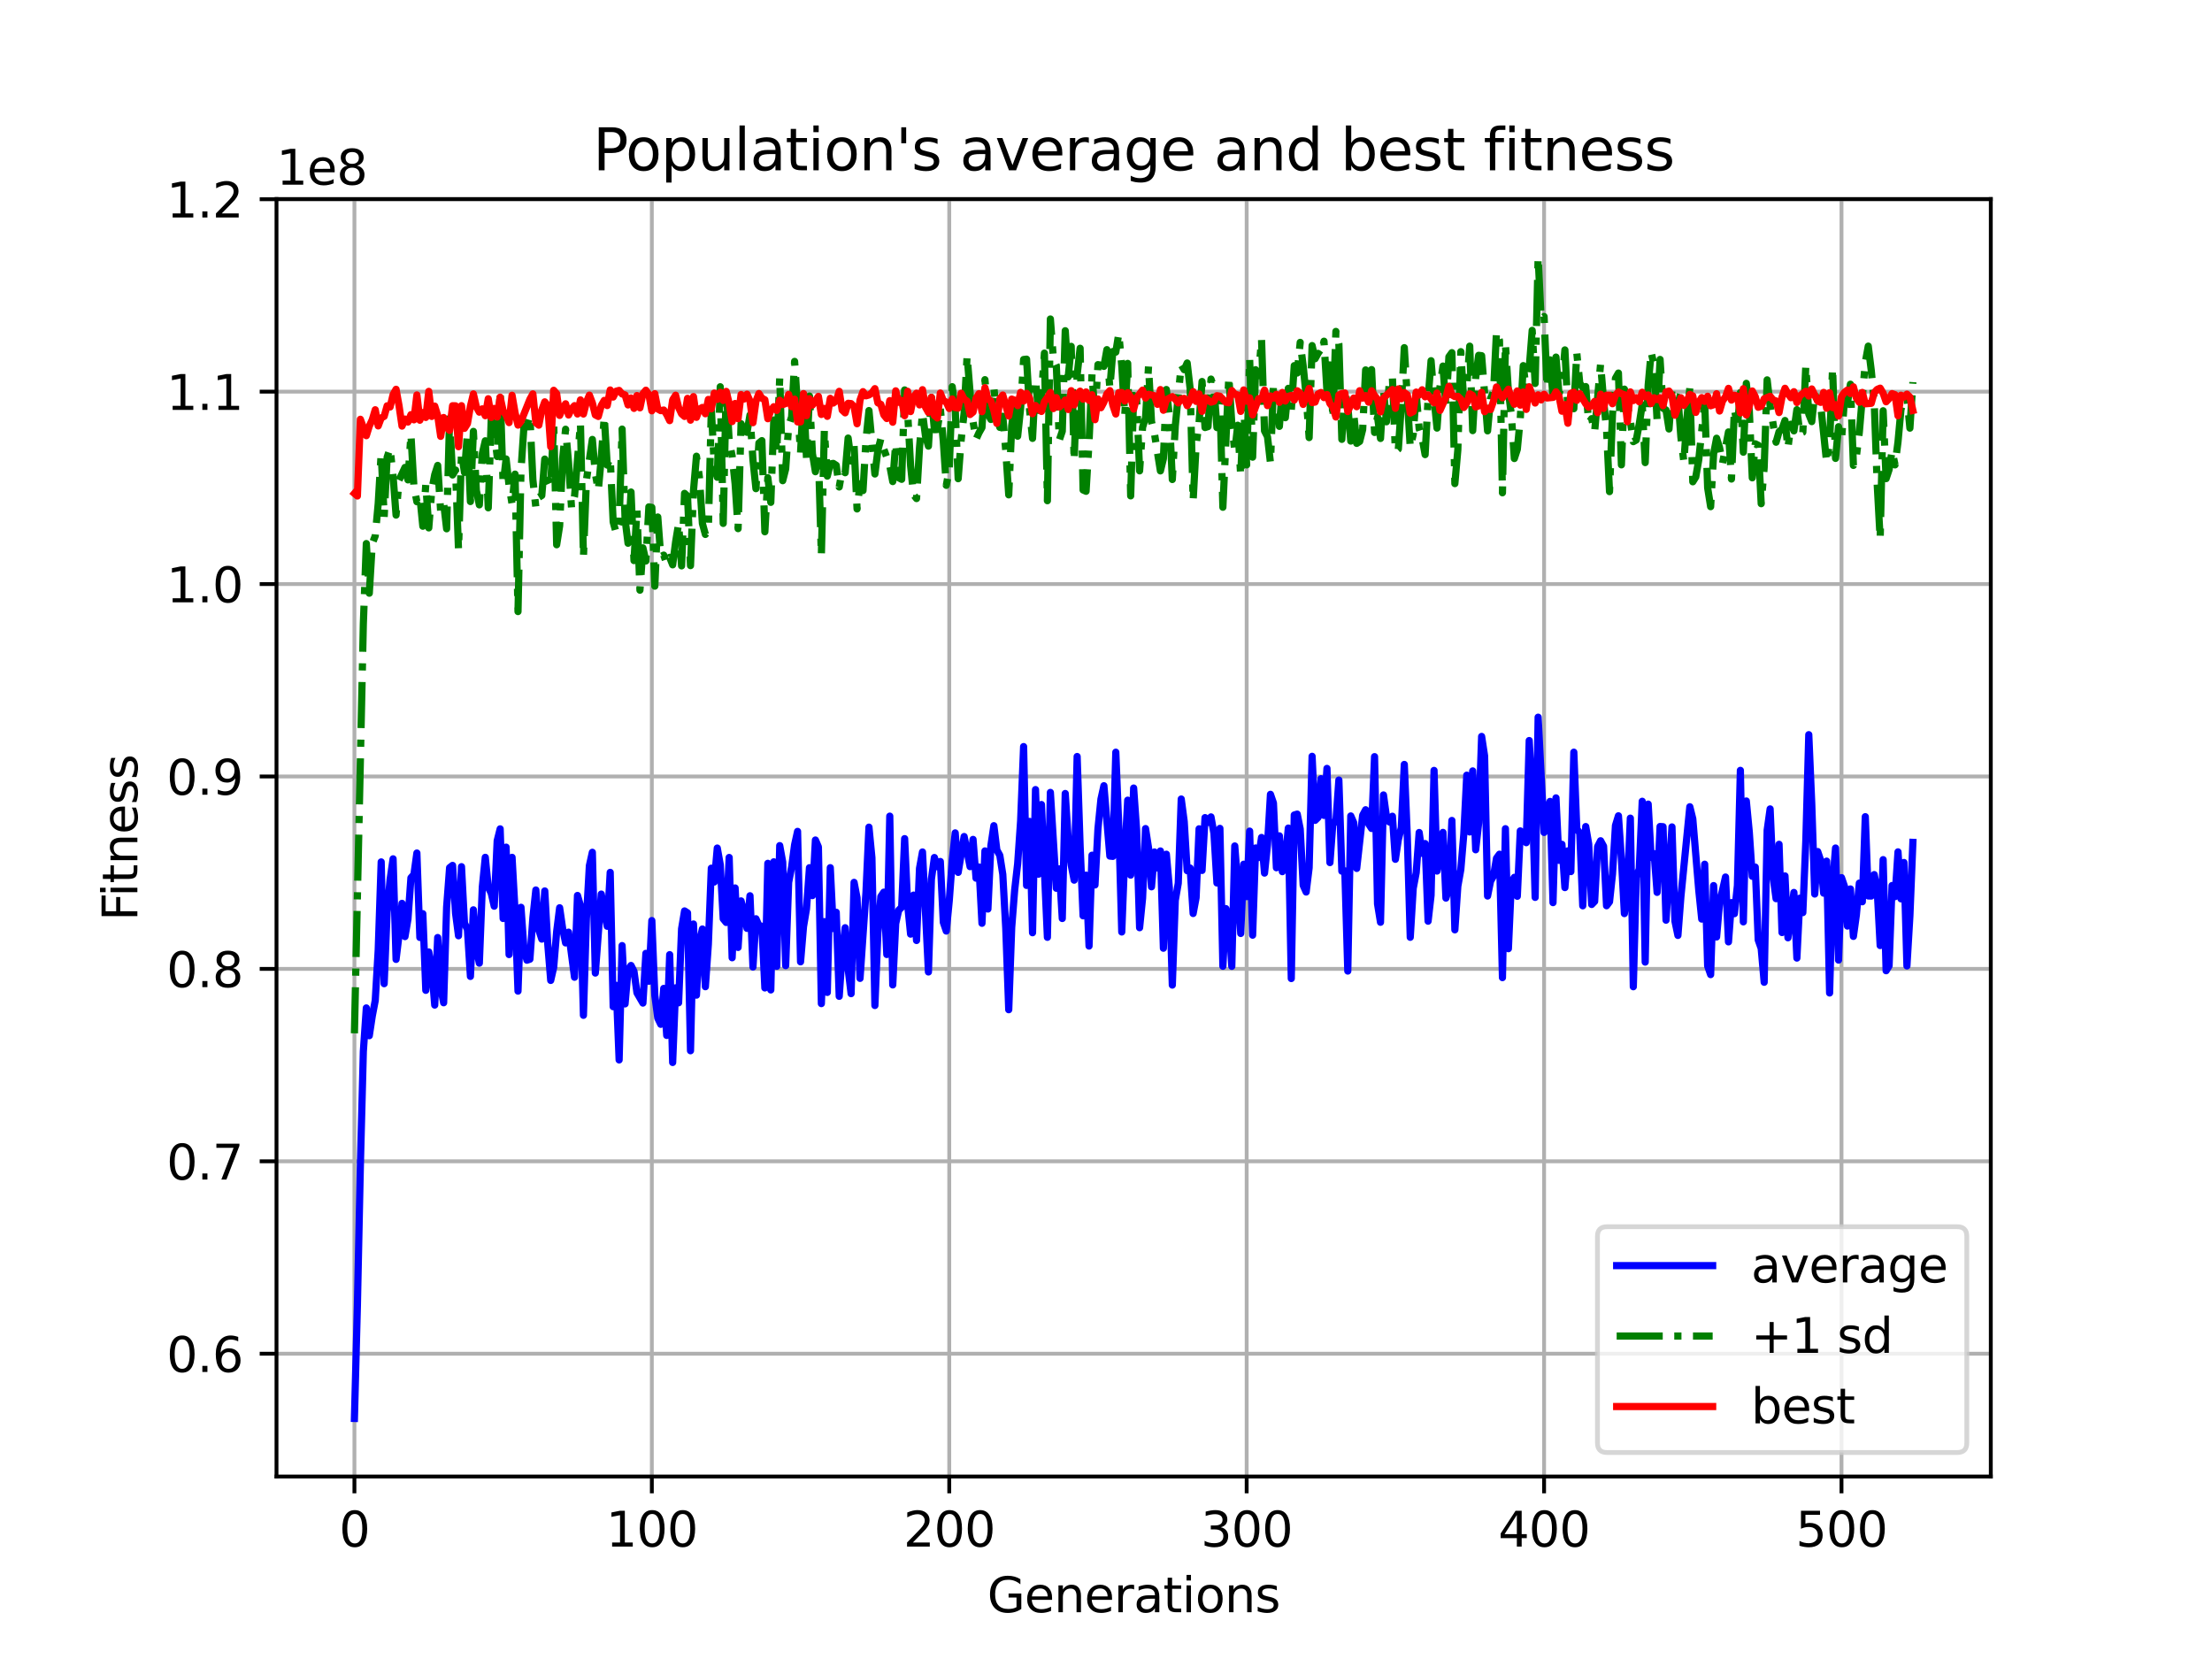 <?xml version="1.0" encoding="utf-8" standalone="no"?>
<!DOCTYPE svg PUBLIC "-//W3C//DTD SVG 1.1//EN"
  "http://www.w3.org/Graphics/SVG/1.1/DTD/svg11.dtd">
<svg xmlns:xlink="http://www.w3.org/1999/xlink" width="460.8pt" height="345.6pt" viewBox="0 0 460.8 345.6" xmlns="http://www.w3.org/2000/svg" version="1.1">
 <defs>
  <style type="text/css">*{stroke-linejoin: round; stroke-linecap: butt}</style>
 </defs>
 <g id="figure_1">
  <g id="patch_1">
   <path d="M 0 345.6 
L 460.8 345.6 
L 460.8 0 
L 0 0 
z
" style="fill: #ffffff"/>
  </g>
  <g id="axes_1">
   <g id="patch_2">
    <path d="M 57.6 307.584 
L 414.72 307.584 
L 414.72 41.472 
L 57.6 41.472 
z
" style="fill: #ffffff"/>
   </g>
   <g id="matplotlib.axis_1">
    <g id="xtick_1">
     <g id="line2d_1">
      <path d="M 73.833 307.584 
L 73.833 41.472 
" clip-path="url(#pa5efcaac4b)" style="fill: none; stroke: #b0b0b0; stroke-width: 0.8; stroke-linecap: square"/>
     </g>
     <g id="line2d_2">
      <defs>
       <path id="m9a4a47742f" d="M 0 0 
L 0 3.5 
" style="stroke: #000000; stroke-width: 0.8"/>
      </defs>
      <g>
       <use xlink:href="#m9a4a47742f" x="73.833" y="307.584" style="stroke: #000000; stroke-width: 0.8"/>
      </g>
     </g>
     <g id="text_1">
      <!-- 0 -->
      <g transform="translate(70.651 322.182)scale(0.1 -0.1)">
       <defs>
        <path id="DejaVuSans-30" d="M 2034 4250 
Q 1547 4250 1301 3770 
Q 1056 3291 1056 2328 
Q 1056 1369 1301 889 
Q 1547 409 2034 409 
Q 2525 409 2770 889 
Q 3016 1369 3016 2328 
Q 3016 3291 2770 3770 
Q 2525 4250 2034 4250 
z
M 2034 4750 
Q 2819 4750 3233 4129 
Q 3647 3509 3647 2328 
Q 3647 1150 3233 529 
Q 2819 -91 2034 -91 
Q 1250 -91 836 529 
Q 422 1150 422 2328 
Q 422 3509 836 4129 
Q 1250 4750 2034 4750 
z
" transform="scale(0.016)"/>
       </defs>
       <use xlink:href="#DejaVuSans-30"/>
      </g>
     </g>
    </g>
    <g id="xtick_2">
     <g id="line2d_3">
      <path d="M 135.79 307.584 
L 135.79 41.472 
" clip-path="url(#pa5efcaac4b)" style="fill: none; stroke: #b0b0b0; stroke-width: 0.8; stroke-linecap: square"/>
     </g>
     <g id="line2d_4">
      <g>
       <use xlink:href="#m9a4a47742f" x="135.79" y="307.584" style="stroke: #000000; stroke-width: 0.8"/>
      </g>
     </g>
     <g id="text_2">
      <!-- 100 -->
      <g transform="translate(126.246 322.182)scale(0.1 -0.1)">
       <defs>
        <path id="DejaVuSans-31" d="M 794 531 
L 1825 531 
L 1825 4091 
L 703 3866 
L 703 4441 
L 1819 4666 
L 2450 4666 
L 2450 531 
L 3481 531 
L 3481 0 
L 794 0 
L 794 531 
z
" transform="scale(0.016)"/>
       </defs>
       <use xlink:href="#DejaVuSans-31"/>
       <use xlink:href="#DejaVuSans-30" x="63.623"/>
       <use xlink:href="#DejaVuSans-30" x="127.246"/>
      </g>
     </g>
    </g>
    <g id="xtick_3">
     <g id="line2d_5">
      <path d="M 197.747 307.584 
L 197.747 41.472 
" clip-path="url(#pa5efcaac4b)" style="fill: none; stroke: #b0b0b0; stroke-width: 0.8; stroke-linecap: square"/>
     </g>
     <g id="line2d_6">
      <g>
       <use xlink:href="#m9a4a47742f" x="197.747" y="307.584" style="stroke: #000000; stroke-width: 0.8"/>
      </g>
     </g>
     <g id="text_3">
      <!-- 200 -->
      <g transform="translate(188.203 322.182)scale(0.1 -0.1)">
       <defs>
        <path id="DejaVuSans-32" d="M 1228 531 
L 3431 531 
L 3431 0 
L 469 0 
L 469 531 
Q 828 903 1448 1529 
Q 2069 2156 2228 2338 
Q 2531 2678 2651 2914 
Q 2772 3150 2772 3378 
Q 2772 3750 2511 3984 
Q 2250 4219 1831 4219 
Q 1534 4219 1204 4116 
Q 875 4013 500 3803 
L 500 4441 
Q 881 4594 1212 4672 
Q 1544 4750 1819 4750 
Q 2544 4750 2975 4387 
Q 3406 4025 3406 3419 
Q 3406 3131 3298 2873 
Q 3191 2616 2906 2266 
Q 2828 2175 2409 1742 
Q 1991 1309 1228 531 
z
" transform="scale(0.016)"/>
       </defs>
       <use xlink:href="#DejaVuSans-32"/>
       <use xlink:href="#DejaVuSans-30" x="63.623"/>
       <use xlink:href="#DejaVuSans-30" x="127.246"/>
      </g>
     </g>
    </g>
    <g id="xtick_4">
     <g id="line2d_7">
      <path d="M 259.704 307.584 
L 259.704 41.472 
" clip-path="url(#pa5efcaac4b)" style="fill: none; stroke: #b0b0b0; stroke-width: 0.8; stroke-linecap: square"/>
     </g>
     <g id="line2d_8">
      <g>
       <use xlink:href="#m9a4a47742f" x="259.704" y="307.584" style="stroke: #000000; stroke-width: 0.8"/>
      </g>
     </g>
     <g id="text_4">
      <!-- 300 -->
      <g transform="translate(250.16 322.182)scale(0.1 -0.1)">
       <defs>
        <path id="DejaVuSans-33" d="M 2597 2516 
Q 3050 2419 3304 2112 
Q 3559 1806 3559 1356 
Q 3559 666 3084 287 
Q 2609 -91 1734 -91 
Q 1441 -91 1130 -33 
Q 819 25 488 141 
L 488 750 
Q 750 597 1062 519 
Q 1375 441 1716 441 
Q 2309 441 2620 675 
Q 2931 909 2931 1356 
Q 2931 1769 2642 2001 
Q 2353 2234 1838 2234 
L 1294 2234 
L 1294 2753 
L 1863 2753 
Q 2328 2753 2575 2939 
Q 2822 3125 2822 3475 
Q 2822 3834 2567 4026 
Q 2313 4219 1838 4219 
Q 1578 4219 1281 4162 
Q 984 4106 628 3988 
L 628 4550 
Q 988 4650 1302 4700 
Q 1616 4750 1894 4750 
Q 2613 4750 3031 4423 
Q 3450 4097 3450 3541 
Q 3450 3153 3228 2886 
Q 3006 2619 2597 2516 
z
" transform="scale(0.016)"/>
       </defs>
       <use xlink:href="#DejaVuSans-33"/>
       <use xlink:href="#DejaVuSans-30" x="63.623"/>
       <use xlink:href="#DejaVuSans-30" x="127.246"/>
      </g>
     </g>
    </g>
    <g id="xtick_5">
     <g id="line2d_9">
      <path d="M 321.661 307.584 
L 321.661 41.472 
" clip-path="url(#pa5efcaac4b)" style="fill: none; stroke: #b0b0b0; stroke-width: 0.8; stroke-linecap: square"/>
     </g>
     <g id="line2d_10">
      <g>
       <use xlink:href="#m9a4a47742f" x="321.661" y="307.584" style="stroke: #000000; stroke-width: 0.8"/>
      </g>
     </g>
     <g id="text_5">
      <!-- 400 -->
      <g transform="translate(312.117 322.182)scale(0.1 -0.1)">
       <defs>
        <path id="DejaVuSans-34" d="M 2419 4116 
L 825 1625 
L 2419 1625 
L 2419 4116 
z
M 2253 4666 
L 3047 4666 
L 3047 1625 
L 3713 1625 
L 3713 1100 
L 3047 1100 
L 3047 0 
L 2419 0 
L 2419 1100 
L 313 1100 
L 313 1709 
L 2253 4666 
z
" transform="scale(0.016)"/>
       </defs>
       <use xlink:href="#DejaVuSans-34"/>
       <use xlink:href="#DejaVuSans-30" x="63.623"/>
       <use xlink:href="#DejaVuSans-30" x="127.246"/>
      </g>
     </g>
    </g>
    <g id="xtick_6">
     <g id="line2d_11">
      <path d="M 383.618 307.584 
L 383.618 41.472 
" clip-path="url(#pa5efcaac4b)" style="fill: none; stroke: #b0b0b0; stroke-width: 0.8; stroke-linecap: square"/>
     </g>
     <g id="line2d_12">
      <g>
       <use xlink:href="#m9a4a47742f" x="383.618" y="307.584" style="stroke: #000000; stroke-width: 0.8"/>
      </g>
     </g>
     <g id="text_6">
      <!-- 500 -->
      <g transform="translate(374.074 322.182)scale(0.1 -0.1)">
       <defs>
        <path id="DejaVuSans-35" d="M 691 4666 
L 3169 4666 
L 3169 4134 
L 1269 4134 
L 1269 2991 
Q 1406 3038 1543 3061 
Q 1681 3084 1819 3084 
Q 2600 3084 3056 2656 
Q 3513 2228 3513 1497 
Q 3513 744 3044 326 
Q 2575 -91 1722 -91 
Q 1428 -91 1123 -41 
Q 819 9 494 109 
L 494 744 
Q 775 591 1075 516 
Q 1375 441 1709 441 
Q 2250 441 2565 725 
Q 2881 1009 2881 1497 
Q 2881 1984 2565 2268 
Q 2250 2553 1709 2553 
Q 1456 2553 1204 2497 
Q 953 2441 691 2322 
L 691 4666 
z
" transform="scale(0.016)"/>
       </defs>
       <use xlink:href="#DejaVuSans-35"/>
       <use xlink:href="#DejaVuSans-30" x="63.623"/>
       <use xlink:href="#DejaVuSans-30" x="127.246"/>
      </g>
     </g>
    </g>
    <g id="text_7">
     <!-- Generations -->
     <g transform="translate(205.662 335.861)scale(0.1 -0.1)">
      <defs>
       <path id="DejaVuSans-47" d="M 3809 666 
L 3809 1919 
L 2778 1919 
L 2778 2438 
L 4434 2438 
L 4434 434 
Q 4069 175 3628 42 
Q 3188 -91 2688 -91 
Q 1594 -91 976 548 
Q 359 1188 359 2328 
Q 359 3472 976 4111 
Q 1594 4750 2688 4750 
Q 3144 4750 3555 4637 
Q 3966 4525 4313 4306 
L 4313 3634 
Q 3963 3931 3569 4081 
Q 3175 4231 2741 4231 
Q 1884 4231 1454 3753 
Q 1025 3275 1025 2328 
Q 1025 1384 1454 906 
Q 1884 428 2741 428 
Q 3075 428 3337 486 
Q 3600 544 3809 666 
z
" transform="scale(0.016)"/>
       <path id="DejaVuSans-65" d="M 3597 1894 
L 3597 1613 
L 953 1613 
Q 991 1019 1311 708 
Q 1631 397 2203 397 
Q 2534 397 2845 478 
Q 3156 559 3463 722 
L 3463 178 
Q 3153 47 2828 -22 
Q 2503 -91 2169 -91 
Q 1331 -91 842 396 
Q 353 884 353 1716 
Q 353 2575 817 3079 
Q 1281 3584 2069 3584 
Q 2775 3584 3186 3129 
Q 3597 2675 3597 1894 
z
M 3022 2063 
Q 3016 2534 2758 2815 
Q 2500 3097 2075 3097 
Q 1594 3097 1305 2825 
Q 1016 2553 972 2059 
L 3022 2063 
z
" transform="scale(0.016)"/>
       <path id="DejaVuSans-6e" d="M 3513 2113 
L 3513 0 
L 2938 0 
L 2938 2094 
Q 2938 2591 2744 2837 
Q 2550 3084 2163 3084 
Q 1697 3084 1428 2787 
Q 1159 2491 1159 1978 
L 1159 0 
L 581 0 
L 581 3500 
L 1159 3500 
L 1159 2956 
Q 1366 3272 1645 3428 
Q 1925 3584 2291 3584 
Q 2894 3584 3203 3211 
Q 3513 2838 3513 2113 
z
" transform="scale(0.016)"/>
       <path id="DejaVuSans-72" d="M 2631 2963 
Q 2534 3019 2420 3045 
Q 2306 3072 2169 3072 
Q 1681 3072 1420 2755 
Q 1159 2438 1159 1844 
L 1159 0 
L 581 0 
L 581 3500 
L 1159 3500 
L 1159 2956 
Q 1341 3275 1631 3429 
Q 1922 3584 2338 3584 
Q 2397 3584 2469 3576 
Q 2541 3569 2628 3553 
L 2631 2963 
z
" transform="scale(0.016)"/>
       <path id="DejaVuSans-61" d="M 2194 1759 
Q 1497 1759 1228 1600 
Q 959 1441 959 1056 
Q 959 750 1161 570 
Q 1363 391 1709 391 
Q 2188 391 2477 730 
Q 2766 1069 2766 1631 
L 2766 1759 
L 2194 1759 
z
M 3341 1997 
L 3341 0 
L 2766 0 
L 2766 531 
Q 2569 213 2275 61 
Q 1981 -91 1556 -91 
Q 1019 -91 701 211 
Q 384 513 384 1019 
Q 384 1609 779 1909 
Q 1175 2209 1959 2209 
L 2766 2209 
L 2766 2266 
Q 2766 2663 2505 2880 
Q 2244 3097 1772 3097 
Q 1472 3097 1187 3025 
Q 903 2953 641 2809 
L 641 3341 
Q 956 3463 1253 3523 
Q 1550 3584 1831 3584 
Q 2591 3584 2966 3190 
Q 3341 2797 3341 1997 
z
" transform="scale(0.016)"/>
       <path id="DejaVuSans-74" d="M 1172 4494 
L 1172 3500 
L 2356 3500 
L 2356 3053 
L 1172 3053 
L 1172 1153 
Q 1172 725 1289 603 
Q 1406 481 1766 481 
L 2356 481 
L 2356 0 
L 1766 0 
Q 1100 0 847 248 
Q 594 497 594 1153 
L 594 3053 
L 172 3053 
L 172 3500 
L 594 3500 
L 594 4494 
L 1172 4494 
z
" transform="scale(0.016)"/>
       <path id="DejaVuSans-69" d="M 603 3500 
L 1178 3500 
L 1178 0 
L 603 0 
L 603 3500 
z
M 603 4863 
L 1178 4863 
L 1178 4134 
L 603 4134 
L 603 4863 
z
" transform="scale(0.016)"/>
       <path id="DejaVuSans-6f" d="M 1959 3097 
Q 1497 3097 1228 2736 
Q 959 2375 959 1747 
Q 959 1119 1226 758 
Q 1494 397 1959 397 
Q 2419 397 2687 759 
Q 2956 1122 2956 1747 
Q 2956 2369 2687 2733 
Q 2419 3097 1959 3097 
z
M 1959 3584 
Q 2709 3584 3137 3096 
Q 3566 2609 3566 1747 
Q 3566 888 3137 398 
Q 2709 -91 1959 -91 
Q 1206 -91 779 398 
Q 353 888 353 1747 
Q 353 2609 779 3096 
Q 1206 3584 1959 3584 
z
" transform="scale(0.016)"/>
       <path id="DejaVuSans-73" d="M 2834 3397 
L 2834 2853 
Q 2591 2978 2328 3040 
Q 2066 3103 1784 3103 
Q 1356 3103 1142 2972 
Q 928 2841 928 2578 
Q 928 2378 1081 2264 
Q 1234 2150 1697 2047 
L 1894 2003 
Q 2506 1872 2764 1633 
Q 3022 1394 3022 966 
Q 3022 478 2636 193 
Q 2250 -91 1575 -91 
Q 1294 -91 989 -36 
Q 684 19 347 128 
L 347 722 
Q 666 556 975 473 
Q 1284 391 1588 391 
Q 1994 391 2212 530 
Q 2431 669 2431 922 
Q 2431 1156 2273 1281 
Q 2116 1406 1581 1522 
L 1381 1569 
Q 847 1681 609 1914 
Q 372 2147 372 2553 
Q 372 3047 722 3315 
Q 1072 3584 1716 3584 
Q 2034 3584 2315 3537 
Q 2597 3491 2834 3397 
z
" transform="scale(0.016)"/>
      </defs>
      <use xlink:href="#DejaVuSans-47"/>
      <use xlink:href="#DejaVuSans-65" x="77.49"/>
      <use xlink:href="#DejaVuSans-6e" x="139.014"/>
      <use xlink:href="#DejaVuSans-65" x="202.393"/>
      <use xlink:href="#DejaVuSans-72" x="263.916"/>
      <use xlink:href="#DejaVuSans-61" x="305.029"/>
      <use xlink:href="#DejaVuSans-74" x="366.309"/>
      <use xlink:href="#DejaVuSans-69" x="405.518"/>
      <use xlink:href="#DejaVuSans-6f" x="433.301"/>
      <use xlink:href="#DejaVuSans-6e" x="494.482"/>
      <use xlink:href="#DejaVuSans-73" x="557.861"/>
     </g>
    </g>
   </g>
   <g id="matplotlib.axis_2">
    <g id="ytick_1">
     <g id="line2d_13">
      <path d="M 57.6 282.007 
L 414.72 282.007 
" clip-path="url(#pa5efcaac4b)" style="fill: none; stroke: #b0b0b0; stroke-width: 0.8; stroke-linecap: square"/>
     </g>
     <g id="line2d_14">
      <defs>
       <path id="ma314d2fefd" d="M 0 0 
L -3.5 0 
" style="stroke: #000000; stroke-width: 0.8"/>
      </defs>
      <g>
       <use xlink:href="#ma314d2fefd" x="57.6" y="282.007" style="stroke: #000000; stroke-width: 0.8"/>
      </g>
     </g>
     <g id="text_8">
      <!-- 0.6 -->
      <g transform="translate(34.697 285.806)scale(0.1 -0.1)">
       <defs>
        <path id="DejaVuSans-2e" d="M 684 794 
L 1344 794 
L 1344 0 
L 684 0 
L 684 794 
z
" transform="scale(0.016)"/>
        <path id="DejaVuSans-36" d="M 2113 2584 
Q 1688 2584 1439 2293 
Q 1191 2003 1191 1497 
Q 1191 994 1439 701 
Q 1688 409 2113 409 
Q 2538 409 2786 701 
Q 3034 994 3034 1497 
Q 3034 2003 2786 2293 
Q 2538 2584 2113 2584 
z
M 3366 4563 
L 3366 3988 
Q 3128 4100 2886 4159 
Q 2644 4219 2406 4219 
Q 1781 4219 1451 3797 
Q 1122 3375 1075 2522 
Q 1259 2794 1537 2939 
Q 1816 3084 2150 3084 
Q 2853 3084 3261 2657 
Q 3669 2231 3669 1497 
Q 3669 778 3244 343 
Q 2819 -91 2113 -91 
Q 1303 -91 875 529 
Q 447 1150 447 2328 
Q 447 3434 972 4092 
Q 1497 4750 2381 4750 
Q 2619 4750 2861 4703 
Q 3103 4656 3366 4563 
z
" transform="scale(0.016)"/>
       </defs>
       <use xlink:href="#DejaVuSans-30"/>
       <use xlink:href="#DejaVuSans-2e" x="63.623"/>
       <use xlink:href="#DejaVuSans-36" x="95.41"/>
      </g>
     </g>
    </g>
    <g id="ytick_2">
     <g id="line2d_15">
      <path d="M 57.6 241.923 
L 414.72 241.923 
" clip-path="url(#pa5efcaac4b)" style="fill: none; stroke: #b0b0b0; stroke-width: 0.8; stroke-linecap: square"/>
     </g>
     <g id="line2d_16">
      <g>
       <use xlink:href="#ma314d2fefd" x="57.6" y="241.923" style="stroke: #000000; stroke-width: 0.8"/>
      </g>
     </g>
     <g id="text_9">
      <!-- 0.7 -->
      <g transform="translate(34.697 245.723)scale(0.1 -0.1)">
       <defs>
        <path id="DejaVuSans-37" d="M 525 4666 
L 3525 4666 
L 3525 4397 
L 1831 0 
L 1172 0 
L 2766 4134 
L 525 4134 
L 525 4666 
z
" transform="scale(0.016)"/>
       </defs>
       <use xlink:href="#DejaVuSans-30"/>
       <use xlink:href="#DejaVuSans-2e" x="63.623"/>
       <use xlink:href="#DejaVuSans-37" x="95.41"/>
      </g>
     </g>
    </g>
    <g id="ytick_3">
     <g id="line2d_17">
      <path d="M 57.6 201.84 
L 414.72 201.84 
" clip-path="url(#pa5efcaac4b)" style="fill: none; stroke: #b0b0b0; stroke-width: 0.8; stroke-linecap: square"/>
     </g>
     <g id="line2d_18">
      <g>
       <use xlink:href="#ma314d2fefd" x="57.6" y="201.84" style="stroke: #000000; stroke-width: 0.8"/>
      </g>
     </g>
     <g id="text_10">
      <!-- 0.8 -->
      <g transform="translate(34.697 205.639)scale(0.1 -0.1)">
       <defs>
        <path id="DejaVuSans-38" d="M 2034 2216 
Q 1584 2216 1326 1975 
Q 1069 1734 1069 1313 
Q 1069 891 1326 650 
Q 1584 409 2034 409 
Q 2484 409 2743 651 
Q 3003 894 3003 1313 
Q 3003 1734 2745 1975 
Q 2488 2216 2034 2216 
z
M 1403 2484 
Q 997 2584 770 2862 
Q 544 3141 544 3541 
Q 544 4100 942 4425 
Q 1341 4750 2034 4750 
Q 2731 4750 3128 4425 
Q 3525 4100 3525 3541 
Q 3525 3141 3298 2862 
Q 3072 2584 2669 2484 
Q 3125 2378 3379 2068 
Q 3634 1759 3634 1313 
Q 3634 634 3220 271 
Q 2806 -91 2034 -91 
Q 1263 -91 848 271 
Q 434 634 434 1313 
Q 434 1759 690 2068 
Q 947 2378 1403 2484 
z
M 1172 3481 
Q 1172 3119 1398 2916 
Q 1625 2713 2034 2713 
Q 2441 2713 2670 2916 
Q 2900 3119 2900 3481 
Q 2900 3844 2670 4047 
Q 2441 4250 2034 4250 
Q 1625 4250 1398 4047 
Q 1172 3844 1172 3481 
z
" transform="scale(0.016)"/>
       </defs>
       <use xlink:href="#DejaVuSans-30"/>
       <use xlink:href="#DejaVuSans-2e" x="63.623"/>
       <use xlink:href="#DejaVuSans-38" x="95.41"/>
      </g>
     </g>
    </g>
    <g id="ytick_4">
     <g id="line2d_19">
      <path d="M 57.6 161.757 
L 414.72 161.757 
" clip-path="url(#pa5efcaac4b)" style="fill: none; stroke: #b0b0b0; stroke-width: 0.8; stroke-linecap: square"/>
     </g>
     <g id="line2d_20">
      <g>
       <use xlink:href="#ma314d2fefd" x="57.6" y="161.757" style="stroke: #000000; stroke-width: 0.8"/>
      </g>
     </g>
     <g id="text_11">
      <!-- 0.9 -->
      <g transform="translate(34.697 165.556)scale(0.1 -0.1)">
       <defs>
        <path id="DejaVuSans-39" d="M 703 97 
L 703 672 
Q 941 559 1184 500 
Q 1428 441 1663 441 
Q 2288 441 2617 861 
Q 2947 1281 2994 2138 
Q 2813 1869 2534 1725 
Q 2256 1581 1919 1581 
Q 1219 1581 811 2004 
Q 403 2428 403 3163 
Q 403 3881 828 4315 
Q 1253 4750 1959 4750 
Q 2769 4750 3195 4129 
Q 3622 3509 3622 2328 
Q 3622 1225 3098 567 
Q 2575 -91 1691 -91 
Q 1453 -91 1209 -44 
Q 966 3 703 97 
z
M 1959 2075 
Q 2384 2075 2632 2365 
Q 2881 2656 2881 3163 
Q 2881 3666 2632 3958 
Q 2384 4250 1959 4250 
Q 1534 4250 1286 3958 
Q 1038 3666 1038 3163 
Q 1038 2656 1286 2365 
Q 1534 2075 1959 2075 
z
" transform="scale(0.016)"/>
       </defs>
       <use xlink:href="#DejaVuSans-30"/>
       <use xlink:href="#DejaVuSans-2e" x="63.623"/>
       <use xlink:href="#DejaVuSans-39" x="95.41"/>
      </g>
     </g>
    </g>
    <g id="ytick_5">
     <g id="line2d_21">
      <path d="M 57.6 121.673 
L 414.72 121.673 
" clip-path="url(#pa5efcaac4b)" style="fill: none; stroke: #b0b0b0; stroke-width: 0.8; stroke-linecap: square"/>
     </g>
     <g id="line2d_22">
      <g>
       <use xlink:href="#ma314d2fefd" x="57.6" y="121.673" style="stroke: #000000; stroke-width: 0.8"/>
      </g>
     </g>
     <g id="text_12">
      <!-- 1.0 -->
      <g transform="translate(34.697 125.472)scale(0.1 -0.1)">
       <use xlink:href="#DejaVuSans-31"/>
       <use xlink:href="#DejaVuSans-2e" x="63.623"/>
       <use xlink:href="#DejaVuSans-30" x="95.41"/>
      </g>
     </g>
    </g>
    <g id="ytick_6">
     <g id="line2d_23">
      <path d="M 57.6 81.59 
L 414.72 81.59 
" clip-path="url(#pa5efcaac4b)" style="fill: none; stroke: #b0b0b0; stroke-width: 0.8; stroke-linecap: square"/>
     </g>
     <g id="line2d_24">
      <g>
       <use xlink:href="#ma314d2fefd" x="57.6" y="81.59" style="stroke: #000000; stroke-width: 0.8"/>
      </g>
     </g>
     <g id="text_13">
      <!-- 1.1 -->
      <g transform="translate(34.697 85.389)scale(0.1 -0.1)">
       <use xlink:href="#DejaVuSans-31"/>
       <use xlink:href="#DejaVuSans-2e" x="63.623"/>
       <use xlink:href="#DejaVuSans-31" x="95.41"/>
      </g>
     </g>
    </g>
    <g id="ytick_7">
     <g id="line2d_25">
      <path d="M 57.6 41.506 
L 414.72 41.506 
" clip-path="url(#pa5efcaac4b)" style="fill: none; stroke: #b0b0b0; stroke-width: 0.8; stroke-linecap: square"/>
     </g>
     <g id="line2d_26">
      <g>
       <use xlink:href="#ma314d2fefd" x="57.6" y="41.506" style="stroke: #000000; stroke-width: 0.8"/>
      </g>
     </g>
     <g id="text_14">
      <!-- 1.2 -->
      <g transform="translate(34.697 45.306)scale(0.1 -0.1)">
       <use xlink:href="#DejaVuSans-31"/>
       <use xlink:href="#DejaVuSans-2e" x="63.623"/>
       <use xlink:href="#DejaVuSans-32" x="95.41"/>
      </g>
     </g>
    </g>
    <g id="text_15">
     <!-- Fitness -->
     <g transform="translate(28.617 191.845)rotate(-90)scale(0.1 -0.1)">
      <defs>
       <path id="DejaVuSans-46" d="M 628 4666 
L 3309 4666 
L 3309 4134 
L 1259 4134 
L 1259 2759 
L 3109 2759 
L 3109 2228 
L 1259 2228 
L 1259 0 
L 628 0 
L 628 4666 
z
" transform="scale(0.016)"/>
      </defs>
      <use xlink:href="#DejaVuSans-46"/>
      <use xlink:href="#DejaVuSans-69" x="50.27"/>
      <use xlink:href="#DejaVuSans-74" x="78.053"/>
      <use xlink:href="#DejaVuSans-6e" x="117.262"/>
      <use xlink:href="#DejaVuSans-65" x="180.641"/>
      <use xlink:href="#DejaVuSans-73" x="242.164"/>
      <use xlink:href="#DejaVuSans-73" x="294.264"/>
     </g>
    </g>
    <g id="text_16">
     <!-- 1e8 -->
     <g transform="translate(57.6 38.472)scale(0.1 -0.1)">
      <use xlink:href="#DejaVuSans-31"/>
      <use xlink:href="#DejaVuSans-65" x="63.623"/>
      <use xlink:href="#DejaVuSans-38" x="125.146"/>
     </g>
    </g>
   </g>
   <g id="line2d_27">
    <path d="M 73.833 295.488 
L 74.452 271.977 
L 75.072 242.691 
L 75.691 219.037 
L 76.311 209.971 
L 76.931 215.754 
L 77.55 211.663 
L 78.17 208.419 
L 78.789 197.885 
L 79.409 179.552 
L 80.028 204.92 
L 80.648 190.003 
L 81.268 183.185 
L 81.887 178.91 
L 82.507 199.858 
L 83.126 194.775 
L 83.746 188.184 
L 84.365 195.109 
L 84.985 191.467 
L 85.605 182.873 
L 86.224 182.181 
L 86.844 177.7 
L 87.463 195.292 
L 88.083 190.34 
L 88.702 206.303 
L 89.322 198.307 
L 89.942 201.895 
L 90.561 209.374 
L 91.181 195.305 
L 91.8 205.783 
L 92.42 208.892 
L 93.039 188.964 
L 93.659 180.755 
L 94.279 180.279 
L 94.898 190.227 
L 95.518 194.939 
L 96.137 180.548 
L 96.757 192.296 
L 97.376 193.647 
L 97.996 203.406 
L 98.616 189.534 
L 99.235 197.691 
L 99.855 200.647 
L 100.474 184.804 
L 101.094 178.597 
L 101.713 184.83 
L 102.333 186.075 
L 102.953 188.777 
L 103.572 175.14 
L 104.192 172.668 
L 104.811 191.341 
L 105.431 176.481 
L 106.05 198.854 
L 106.67 178.599 
L 107.289 189.687 
L 107.909 206.468 
L 108.529 189.006 
L 109.148 197.694 
L 109.768 200.03 
L 110.387 199.818 
L 111.007 191.174 
L 111.626 185.403 
L 112.246 193.734 
L 112.866 195.632 
L 113.485 185.602 
L 114.105 196.629 
L 114.724 204.239 
L 115.344 201.497 
L 115.963 194.056 
L 116.583 189.105 
L 117.203 193.395 
L 117.822 196.425 
L 118.442 194.187 
L 119.681 203.576 
L 120.3 186.541 
L 120.92 188.68 
L 121.54 211.507 
L 122.159 191.379 
L 122.779 180.334 
L 123.398 177.549 
L 124.018 202.704 
L 125.257 186.252 
L 126.496 192.958 
L 127.116 181.731 
L 127.735 209.713 
L 128.355 205.256 
L 128.974 220.802 
L 129.594 196.983 
L 130.214 209.128 
L 130.833 202.098 
L 131.453 201.125 
L 132.072 202.352 
L 132.692 206.827 
L 133.931 208.957 
L 134.551 198.601 
L 135.17 204.416 
L 135.79 191.771 
L 136.409 207.334 
L 137.029 212.091 
L 137.648 213.381 
L 138.268 205.902 
L 138.888 215.695 
L 139.507 198.871 
L 140.127 221.334 
L 140.746 205.782 
L 141.366 208.902 
L 141.985 193.494 
L 142.605 189.765 
L 143.225 190.168 
L 143.844 218.886 
L 144.464 192.488 
L 145.083 207.308 
L 145.703 196.218 
L 146.322 193.53 
L 146.942 205.55 
L 147.562 196.722 
L 148.181 180.859 
L 148.801 183.736 
L 149.42 176.666 
L 150.04 180.107 
L 150.659 191.405 
L 151.279 192.162 
L 151.899 178.626 
L 152.518 199.514 
L 153.138 184.977 
L 153.757 197.368 
L 154.377 187.676 
L 154.996 190.091 
L 155.616 193.397 
L 156.236 186.6 
L 156.855 201.442 
L 157.475 191.394 
L 158.094 192.801 
L 158.714 192.956 
L 159.333 205.805 
L 159.953 179.849 
L 160.572 206.221 
L 161.192 179.535 
L 161.812 201.296 
L 162.431 176.156 
L 163.051 179.585 
L 163.67 201.162 
L 164.29 183.832 
L 164.909 180.616 
L 165.529 175.986 
L 166.149 173.193 
L 166.768 200.365 
L 167.388 193.027 
L 168.007 189.328 
L 168.627 180.757 
L 169.246 186.568 
L 169.866 174.991 
L 170.486 176.427 
L 171.105 209.068 
L 171.725 191.988 
L 172.344 206.738 
L 172.964 180.754 
L 173.583 193.434 
L 174.203 190.042 
L 174.823 207.553 
L 175.442 198.705 
L 176.062 193.263 
L 176.681 201.87 
L 177.301 206.996 
L 177.92 183.815 
L 178.54 187.041 
L 179.16 203.815 
L 180.399 185.856 
L 181.018 172.313 
L 181.638 178.695 
L 182.257 209.464 
L 182.877 194.377 
L 183.497 186.772 
L 184.116 185.857 
L 184.736 198.84 
L 185.355 170.018 
L 185.975 205.176 
L 186.594 192.387 
L 187.214 189.625 
L 187.834 188.993 
L 188.453 174.702 
L 189.073 188.417 
L 189.692 194.592 
L 190.312 186.47 
L 190.931 195.919 
L 191.551 180.892 
L 192.171 177.483 
L 193.41 202.477 
L 194.029 183.128 
L 194.649 178.637 
L 195.268 180.564 
L 195.888 179.469 
L 196.508 192.137 
L 197.127 193.953 
L 197.747 187.633 
L 198.366 179.314 
L 198.986 173.507 
L 199.605 181.731 
L 200.845 174.263 
L 202.084 180.538 
L 202.703 174.866 
L 203.323 182.938 
L 203.942 180.608 
L 204.562 192.338 
L 205.182 177.263 
L 205.801 189.366 
L 206.421 176.155 
L 207.04 172.006 
L 207.66 177.07 
L 208.279 178.199 
L 208.899 182.157 
L 209.519 193.411 
L 210.138 210.342 
L 210.758 193.198 
L 211.377 185.372 
L 211.997 179.924 
L 212.616 170.99 
L 213.236 155.528 
L 213.855 184.451 
L 214.475 171.115 
L 215.095 194.307 
L 215.714 164.485 
L 216.334 182.112 
L 216.953 167.598 
L 218.192 195.258 
L 218.812 165.073 
L 220.051 185.041 
L 220.671 181.004 
L 221.29 191.341 
L 221.91 165.3 
L 222.529 174.844 
L 223.149 180.192 
L 223.769 183.351 
L 224.388 157.595 
L 225.008 176.211 
L 225.627 190.779 
L 226.247 182.311 
L 226.866 197.079 
L 227.486 178.156 
L 228.106 184.354 
L 228.725 172.638 
L 229.345 166.48 
L 229.964 163.681 
L 231.203 178.334 
L 231.823 178.397 
L 232.443 156.698 
L 233.062 172.149 
L 233.682 194.149 
L 234.301 178.196 
L 234.921 166.694 
L 235.54 182.302 
L 236.16 164.165 
L 236.78 172.94 
L 237.399 193.258 
L 238.019 187.114 
L 238.638 172.608 
L 239.258 176.611 
L 239.877 184.736 
L 240.497 177.483 
L 241.117 180.821 
L 241.736 177.271 
L 242.356 197.533 
L 242.975 177.948 
L 243.595 184.908 
L 244.214 205.211 
L 244.834 187.57 
L 245.454 183.99 
L 246.073 166.449 
L 246.693 171.142 
L 247.312 181.382 
L 247.932 180.83 
L 248.551 190.298 
L 249.171 186.997 
L 249.791 172.654 
L 250.41 181.33 
L 251.03 170.325 
L 251.649 171.336 
L 252.269 170.178 
L 252.888 173.617 
L 253.508 183.938 
L 254.128 172.566 
L 254.747 201.289 
L 255.367 189.279 
L 255.986 191.364 
L 256.606 201.302 
L 257.225 176.229 
L 257.845 184.308 
L 258.465 194.458 
L 259.084 180.036 
L 259.704 186.784 
L 260.323 173.136 
L 260.943 194.815 
L 261.562 176.651 
L 262.182 178.646 
L 262.801 174.461 
L 263.421 181.88 
L 264.041 175.993 
L 264.66 165.474 
L 265.28 167.289 
L 265.899 180.768 
L 266.519 174.122 
L 267.138 181.581 
L 267.758 179.266 
L 268.378 172.504 
L 268.997 203.847 
L 269.617 169.778 
L 270.236 169.593 
L 270.856 172.701 
L 271.475 184.43 
L 272.095 185.823 
L 272.715 180.769 
L 273.334 157.554 
L 273.954 170.897 
L 274.573 170.29 
L 275.193 162.212 
L 275.812 169.862 
L 276.432 160.074 
L 277.052 179.696 
L 277.671 171.334 
L 278.291 171.24 
L 278.91 162.493 
L 279.53 181.481 
L 280.149 181.412 
L 280.769 202.288 
L 281.389 169.975 
L 282.008 171.395 
L 282.628 180.908 
L 283.867 169.834 
L 284.486 168.687 
L 285.106 171.641 
L 285.726 172.589 
L 286.345 157.622 
L 286.965 188.302 
L 287.584 192.123 
L 288.204 165.604 
L 288.823 170.114 
L 289.443 171.245 
L 290.063 170.039 
L 290.682 179.007 
L 291.302 174.877 
L 291.921 172.408 
L 292.541 159.246 
L 293.16 174.068 
L 293.78 195.255 
L 294.4 185.057 
L 295.019 181.79 
L 295.639 173.424 
L 296.258 177.768 
L 296.878 175.732 
L 297.497 191.901 
L 298.117 186.506 
L 298.737 160.492 
L 299.356 181.459 
L 299.976 177.801 
L 300.595 173.402 
L 301.215 187.089 
L 301.834 185.002 
L 302.454 170.917 
L 303.074 193.702 
L 303.693 184.623 
L 304.313 181.15 
L 304.932 173.819 
L 305.552 161.486 
L 306.171 173.313 
L 306.791 160.597 
L 307.411 177.023 
L 308.03 171.444 
L 308.65 153.412 
L 309.269 157.488 
L 309.889 186.656 
L 310.508 183.574 
L 311.128 182.478 
L 311.748 178.79 
L 312.367 177.947 
L 312.987 203.656 
L 313.606 172.635 
L 314.226 197.627 
L 314.845 183.746 
L 315.465 182.764 
L 316.084 186.711 
L 316.704 173.092 
L 317.324 174.649 
L 317.943 175.545 
L 318.563 154.268 
L 319.182 165.378 
L 319.802 186.942 
L 320.421 149.406 
L 321.661 173.412 
L 322.28 168.802 
L 322.9 166.951 
L 323.519 188.033 
L 324.139 166.217 
L 324.758 179.219 
L 325.378 175.886 
L 325.998 184.904 
L 326.617 177.25 
L 327.237 181.57 
L 327.856 156.696 
L 328.476 172.708 
L 329.095 173.502 
L 329.715 188.694 
L 330.335 172.188 
L 330.954 175.823 
L 331.574 188.418 
L 332.193 187.784 
L 332.813 176.361 
L 333.432 175.145 
L 334.052 176.29 
L 334.672 188.681 
L 335.291 187.853 
L 335.911 182.107 
L 336.53 171.967 
L 337.15 169.948 
L 337.769 178.946 
L 338.389 190.317 
L 339.009 185.344 
L 339.628 170.436 
L 340.248 205.554 
L 340.867 182.67 
L 341.487 181.022 
L 342.106 166.922 
L 342.726 200.419 
L 343.346 167.514 
L 343.965 178.605 
L 344.585 177.831 
L 345.204 185.896 
L 345.824 172.175 
L 346.443 172.216 
L 347.063 191.689 
L 348.302 172.264 
L 348.922 191.899 
L 349.541 194.866 
L 350.161 186.797 
L 352.02 168.063 
L 352.639 170.578 
L 353.878 185.408 
L 354.498 191.459 
L 355.117 180.032 
L 355.737 201.244 
L 356.357 203.028 
L 356.976 184.484 
L 357.596 195.188 
L 358.215 188.129 
L 359.454 182.701 
L 360.074 196.212 
L 360.694 188.031 
L 361.313 190.337 
L 361.933 184.464 
L 362.552 160.481 
L 363.172 192.041 
L 363.791 166.863 
L 364.411 173.359 
L 365.031 182.547 
L 365.65 180.626 
L 366.27 195.814 
L 366.889 197.578 
L 367.509 204.624 
L 368.128 172.968 
L 368.748 168.514 
L 369.367 182.68 
L 369.987 187.208 
L 370.607 175.884 
L 371.226 194.266 
L 371.846 182.471 
L 372.465 195.359 
L 373.704 185.916 
L 374.324 199.582 
L 374.944 187.107 
L 375.563 190.109 
L 376.183 175.241 
L 376.802 153.047 
L 377.422 167.446 
L 378.041 186.244 
L 378.661 177.392 
L 379.281 179.234 
L 379.9 186.064 
L 380.52 179.392 
L 381.139 206.857 
L 381.759 184.045 
L 382.378 176.658 
L 382.998 200.005 
L 383.618 182.829 
L 384.237 184.634 
L 384.857 192.917 
L 385.476 185.184 
L 386.096 195.069 
L 386.715 190.603 
L 387.335 183.967 
L 387.955 187.851 
L 388.574 170.131 
L 389.194 186.641 
L 389.813 186.662 
L 390.433 182.193 
L 391.052 185.325 
L 391.672 196.971 
L 392.292 179.08 
L 392.911 202.22 
L 393.531 201.2 
L 394.15 184.471 
L 394.77 186.788 
L 395.389 177.459 
L 396.009 187.245 
L 396.629 179.672 
L 397.248 201.216 
L 397.868 190.766 
L 398.487 175.481 
L 398.487 175.481 
" clip-path="url(#pa5efcaac4b)" style="fill: none; stroke: #0000ff; stroke-width: 1.5; stroke-linecap: square"/>
   </g>
   <g id="line2d_28">
    <path d="M 73.833 215.258 
L 75.691 129.941 
L 76.311 113.236 
L 76.931 123.576 
L 77.55 113.221 
L 78.17 111.636 
L 78.789 104.884 
L 79.409 94.387 
L 80.028 107.683 
L 80.648 95.251 
L 81.268 93.384 
L 81.887 99.227 
L 82.507 107.302 
L 83.126 100.024 
L 84.365 97.374 
L 84.985 99.97 
L 85.605 90.513 
L 86.224 101.35 
L 86.844 104.519 
L 87.463 103.401 
L 88.083 109.627 
L 88.702 100.923 
L 89.322 109.972 
L 89.942 102.171 
L 90.561 98.879 
L 91.181 96.952 
L 91.8 106.551 
L 92.42 104.851 
L 93.039 110.158 
L 93.659 87.137 
L 94.279 98.947 
L 94.898 97.918 
L 95.518 114.563 
L 96.137 94.327 
L 96.757 98.408 
L 97.376 90.209 
L 97.996 104.48 
L 98.616 89.866 
L 99.235 102.199 
L 99.855 105.171 
L 100.474 94.471 
L 101.094 91.822 
L 101.713 105.789 
L 102.333 87.311 
L 102.953 89.93 
L 103.572 95.098 
L 104.192 81.527 
L 104.811 100.988 
L 105.431 95.611 
L 106.05 101.185 
L 106.67 104.974 
L 107.289 98.765 
L 107.909 127.4 
L 108.529 98.049 
L 109.148 88.833 
L 109.768 88.679 
L 110.387 86.597 
L 111.007 99.916 
L 111.626 105.678 
L 112.246 103.594 
L 112.866 103.22 
L 113.485 95.636 
L 114.105 99.83 
L 114.724 101.213 
L 115.344 88.122 
L 115.963 113.482 
L 116.583 109.55 
L 117.203 95.567 
L 117.822 89.417 
L 118.442 96.407 
L 119.061 105.757 
L 119.681 103.454 
L 120.92 88.148 
L 121.54 116.049 
L 122.159 100.026 
L 123.398 91.544 
L 124.018 98.667 
L 124.637 102.181 
L 125.257 95.334 
L 125.877 86.812 
L 126.496 96.89 
L 127.116 95.36 
L 127.735 108.731 
L 128.355 110.998 
L 128.974 108.9 
L 129.594 89.389 
L 130.214 108.184 
L 130.833 113.169 
L 131.453 102.495 
L 132.072 116.782 
L 132.692 106.221 
L 133.311 122.946 
L 133.931 114.128 
L 134.551 116.863 
L 135.17 105.588 
L 135.79 105.7 
L 136.409 122.103 
L 137.029 107.7 
L 137.648 115.948 
L 138.268 115.643 
L 138.888 117.485 
L 139.507 116.097 
L 140.127 117.666 
L 140.746 112.868 
L 141.366 109.105 
L 141.985 117.882 
L 142.605 102.779 
L 143.225 103.351 
L 143.844 117.828 
L 144.464 102.224 
L 145.083 95.036 
L 145.703 99.433 
L 146.322 109.049 
L 146.942 111.33 
L 147.562 110.39 
L 148.181 85.129 
L 148.801 97.165 
L 149.42 99.426 
L 150.04 80.565 
L 150.659 109.036 
L 151.279 80.618 
L 151.899 91.839 
L 152.518 95 
L 153.138 100.786 
L 153.757 110.125 
L 154.377 88.265 
L 154.996 89.683 
L 155.616 90.062 
L 156.236 86.453 
L 156.855 95.786 
L 157.475 101.797 
L 158.094 92.29 
L 158.714 91.79 
L 159.333 110.777 
L 159.953 99.519 
L 160.572 104.65 
L 161.192 87.493 
L 161.812 94.192 
L 162.431 78.621 
L 163.051 100.136 
L 163.67 97.687 
L 164.29 88.737 
L 164.909 86.855 
L 165.529 75.285 
L 166.768 94.362 
L 167.388 82.096 
L 168.007 95.393 
L 168.627 82.508 
L 169.246 94.516 
L 169.866 98.265 
L 170.486 94.584 
L 171.105 115.68 
L 171.725 89.581 
L 172.344 99.179 
L 172.964 96.643 
L 173.583 96.531 
L 174.203 96.932 
L 174.823 101.448 
L 175.442 97.977 
L 176.062 98.475 
L 176.681 91.254 
L 177.301 96.051 
L 177.92 92.833 
L 178.54 106.021 
L 179.16 100.788 
L 179.779 102.197 
L 180.399 91.679 
L 181.018 85.526 
L 182.257 98.744 
L 182.877 93.814 
L 183.497 91.404 
L 184.116 93.561 
L 185.355 97.013 
L 185.975 100.321 
L 186.594 92.386 
L 187.214 99.536 
L 187.834 99.851 
L 188.453 81.228 
L 189.073 85.833 
L 189.692 97.011 
L 190.312 103.056 
L 190.931 103.858 
L 191.551 93.252 
L 192.171 85.998 
L 192.79 90.808 
L 193.41 92.933 
L 194.029 82.794 
L 194.649 89.514 
L 195.268 89.48 
L 195.888 85.116 
L 196.508 91.977 
L 197.127 101.104 
L 197.747 97.783 
L 198.366 80.553 
L 198.986 85.2 
L 199.605 99.726 
L 200.225 91.689 
L 200.845 85.98 
L 201.464 74.127 
L 202.084 81.755 
L 202.703 87.812 
L 203.323 91.526 
L 203.942 90.157 
L 204.562 89.061 
L 205.182 79.091 
L 205.801 86.218 
L 206.421 87.385 
L 207.04 80.803 
L 207.66 86.588 
L 208.279 89.03 
L 208.899 86.719 
L 209.519 93.889 
L 210.138 103.089 
L 210.758 88.701 
L 211.377 84.099 
L 211.997 90.868 
L 212.616 85.019 
L 213.236 74.892 
L 213.855 74.822 
L 214.475 85.349 
L 215.095 91.323 
L 215.714 79.13 
L 216.334 85.478 
L 216.953 82.356 
L 217.573 73.558 
L 218.192 104.309 
L 218.812 66.449 
L 219.432 74.655 
L 220.051 76.151 
L 220.671 91.671 
L 221.29 89.836 
L 221.91 68.895 
L 222.529 78.517 
L 223.149 72.149 
L 223.769 95.988 
L 224.388 78.071 
L 225.008 72.551 
L 225.627 102.073 
L 226.247 102.345 
L 226.866 92.085 
L 227.486 77.961 
L 228.106 86.66 
L 228.725 75.959 
L 229.345 76.078 
L 229.964 76.323 
L 230.584 72.838 
L 231.203 80.864 
L 231.823 73.226 
L 232.443 73.351 
L 233.062 69.497 
L 233.682 76.131 
L 234.301 86.618 
L 234.921 75.705 
L 235.54 103.301 
L 236.16 82.382 
L 236.78 83.117 
L 237.399 98.091 
L 238.019 89.008 
L 238.638 87.038 
L 239.258 76.348 
L 239.877 87.818 
L 240.497 90.363 
L 241.736 98.095 
L 242.356 95.544 
L 242.975 81.143 
L 243.595 86.543 
L 244.214 99.891 
L 244.834 88.732 
L 246.073 75.996 
L 246.693 77.014 
L 247.312 75.62 
L 247.932 81.011 
L 248.551 104.304 
L 249.171 92.731 
L 249.791 87.99 
L 250.41 79.473 
L 251.03 89.067 
L 251.649 88.871 
L 252.269 78.968 
L 252.888 80.748 
L 253.508 89.074 
L 254.128 83.445 
L 254.747 105.672 
L 255.986 78.449 
L 256.606 88.237 
L 257.225 94.009 
L 257.845 88.581 
L 258.465 99.145 
L 259.084 84.612 
L 259.704 96.845 
L 260.323 74.733 
L 260.943 95.233 
L 261.562 77.02 
L 262.182 78.264 
L 262.801 70.645 
L 263.421 89.755 
L 264.041 90.97 
L 264.66 96.421 
L 265.28 80.396 
L 265.899 81.682 
L 266.519 88.82 
L 267.138 80.878 
L 267.758 87.015 
L 268.378 80.896 
L 268.997 85.548 
L 269.617 76.168 
L 270.236 77.708 
L 270.856 71.325 
L 271.475 76.225 
L 272.095 82.478 
L 272.715 91.159 
L 273.334 71.991 
L 273.954 74.732 
L 274.573 73.616 
L 275.193 74.047 
L 275.812 71.079 
L 276.432 81.538 
L 277.052 74.524 
L 277.671 87.184 
L 278.291 69.04 
L 278.91 71.616 
L 279.53 91.524 
L 280.149 81.18 
L 280.769 84.55 
L 281.389 91.885 
L 282.008 86.207 
L 282.628 92.361 
L 283.247 91.956 
L 283.867 89.49 
L 284.486 77.061 
L 285.106 82.465 
L 285.726 76.991 
L 286.345 90.091 
L 286.965 86.887 
L 287.584 91.339 
L 288.204 81.218 
L 288.823 87.863 
L 289.443 79.278 
L 290.063 78.567 
L 290.682 94.087 
L 291.302 93.549 
L 291.921 84.385 
L 292.541 72.424 
L 293.78 93.208 
L 294.4 90.486 
L 295.019 82.005 
L 295.639 89.314 
L 296.258 91.265 
L 296.878 94.703 
L 297.497 83.056 
L 298.117 75.142 
L 298.737 83.004 
L 299.356 89.182 
L 299.976 80.574 
L 300.595 76.257 
L 301.215 84.703 
L 301.834 74.324 
L 302.454 73.466 
L 303.074 100.746 
L 303.693 93.727 
L 304.313 73.257 
L 304.932 83.819 
L 305.552 80.564 
L 306.171 72.109 
L 306.791 89.709 
L 307.411 78.684 
L 308.03 74.02 
L 308.65 74.096 
L 309.889 89.758 
L 310.508 83.018 
L 311.128 81.59 
L 311.748 69.124 
L 312.367 70.931 
L 312.987 102.656 
L 313.606 71.687 
L 314.226 81.567 
L 314.845 86.444 
L 315.465 95.52 
L 316.084 93.605 
L 316.704 87.13 
L 317.324 76.166 
L 317.943 81.241 
L 318.563 76.649 
L 319.182 68.823 
L 319.802 79.884 
L 320.421 53.568 
L 321.041 66.446 
L 321.661 65.937 
L 322.28 80.709 
L 322.9 74.964 
L 323.519 82.723 
L 324.139 74.392 
L 324.758 82.047 
L 325.378 80.22 
L 325.998 72.893 
L 326.617 85.204 
L 327.237 84.647 
L 327.856 85.138 
L 328.476 73.532 
L 329.095 79.809 
L 329.715 80.748 
L 330.335 80.528 
L 330.954 88.047 
L 331.574 87.216 
L 332.193 89.909 
L 333.432 75.787 
L 334.052 83.348 
L 334.672 89.415 
L 335.291 102.416 
L 335.911 86.3 
L 336.53 78.806 
L 337.15 77.713 
L 337.769 96.837 
L 338.389 81.065 
L 339.628 87.666 
L 340.248 92.002 
L 340.867 91.659 
L 341.487 88.305 
L 342.106 84.306 
L 342.726 96.367 
L 343.346 80.233 
L 343.965 73.369 
L 344.585 76.173 
L 345.204 87.543 
L 345.824 74.878 
L 346.443 85.036 
L 347.063 85.409 
L 347.683 89.365 
L 348.302 81.034 
L 348.922 82.58 
L 349.541 82.73 
L 350.161 91.059 
L 350.78 96.256 
L 351.4 87.258 
L 352.02 80.854 
L 352.639 100.366 
L 353.259 99.363 
L 353.878 95.806 
L 355.117 83.79 
L 355.737 101.638 
L 356.357 105.549 
L 356.976 94.54 
L 357.596 91.291 
L 358.215 93.238 
L 358.835 96.51 
L 360.074 89.976 
L 360.694 99.794 
L 361.313 85.175 
L 361.933 88.909 
L 362.552 81.772 
L 363.172 94.203 
L 363.791 79.858 
L 364.411 85.512 
L 365.031 99.54 
L 365.65 92.449 
L 366.27 92.755 
L 366.889 104.927 
L 367.509 97.397 
L 368.128 79.133 
L 368.748 84.504 
L 369.987 92.122 
L 370.607 89.929 
L 371.226 89.391 
L 371.846 87.598 
L 372.465 93.332 
L 373.085 88.367 
L 373.704 89.758 
L 374.324 85.34 
L 374.944 90.319 
L 375.563 90.047 
L 376.183 76.181 
L 376.802 86.263 
L 377.422 87.828 
L 378.041 81.981 
L 378.661 83.508 
L 379.281 84.386 
L 380.52 96.32 
L 381.139 92.268 
L 381.759 76.652 
L 382.378 95.49 
L 382.998 88.892 
L 383.618 91.67 
L 384.237 83.19 
L 384.857 83.98 
L 385.476 80.038 
L 386.096 96.95 
L 386.715 95.109 
L 387.335 90.004 
L 388.574 75.49 
L 389.194 72.104 
L 389.813 77.126 
L 390.433 83.718 
L 391.052 100.82 
L 391.672 112.264 
L 392.292 85.573 
L 392.911 99.707 
L 393.531 97.842 
L 394.15 93.932 
L 394.77 96.843 
L 395.389 92.037 
L 396.009 85.29 
L 396.629 83.385 
L 397.248 82.657 
L 397.868 89.191 
L 398.487 79.601 
L 398.487 79.601 
" clip-path="url(#pa5efcaac4b)" style="fill: none; stroke-dasharray: 9.6,2.4,1.5,2.4; stroke-dashoffset: 0; stroke: #008000; stroke-width: 1.5"/>
   </g>
   <g id="line2d_29">
    <path d="M 73.833 102.793 
L 74.452 103.325 
L 75.072 87.345 
L 76.311 90.759 
L 76.931 88.755 
L 77.55 87.435 
L 78.17 85.361 
L 78.789 88.724 
L 79.409 87.077 
L 80.028 86.731 
L 80.648 84.535 
L 81.268 84.781 
L 81.887 82.201 
L 82.507 81.097 
L 83.126 84.524 
L 83.746 88.763 
L 84.365 87.3 
L 84.985 87.92 
L 85.605 86.384 
L 86.224 87.461 
L 86.844 82.274 
L 87.463 87.539 
L 88.083 85.937 
L 88.702 86.963 
L 89.322 81.53 
L 89.942 86.753 
L 90.561 84.598 
L 91.181 86.592 
L 91.8 90.898 
L 92.42 86.976 
L 93.039 89.032 
L 93.659 89.664 
L 94.279 84.522 
L 94.898 84.538 
L 95.518 93.055 
L 96.137 84.509 
L 96.757 89.235 
L 97.376 88.255 
L 97.996 84.619 
L 98.616 82.061 
L 99.235 84.766 
L 99.855 85.861 
L 100.474 85.174 
L 101.094 86.598 
L 101.713 83.067 
L 102.333 86.968 
L 102.953 85.081 
L 103.572 86.867 
L 104.192 82.737 
L 104.811 85.569 
L 105.431 86.504 
L 106.05 88.041 
L 106.67 82.341 
L 107.289 85.935 
L 107.909 88.559 
L 108.529 87.792 
L 110.387 83.18 
L 111.007 82.055 
L 111.626 88.046 
L 112.246 88.571 
L 112.866 85.412 
L 113.485 83.711 
L 114.105 84.491 
L 114.724 93.057 
L 115.344 81.306 
L 115.963 82.023 
L 116.583 86.538 
L 117.203 85.1 
L 117.822 84.116 
L 118.442 86.449 
L 119.061 85.162 
L 119.681 84.504 
L 120.3 86.24 
L 120.92 83.306 
L 121.54 86.249 
L 122.159 83.776 
L 122.779 82.308 
L 123.398 83.939 
L 124.018 86.435 
L 124.637 86.752 
L 125.257 84.479 
L 125.877 83.412 
L 126.496 84.482 
L 127.116 81.239 
L 127.735 82.712 
L 128.355 81.496 
L 128.974 81.334 
L 129.594 82.063 
L 130.214 82.269 
L 130.833 84.356 
L 131.453 82.909 
L 132.072 85.072 
L 132.692 82.398 
L 133.311 84.964 
L 133.931 82.024 
L 134.551 81.288 
L 135.17 82.194 
L 135.79 85.58 
L 136.409 82.015 
L 137.029 85.196 
L 137.648 85.546 
L 138.268 85.416 
L 138.888 86.345 
L 139.507 87.624 
L 140.127 83.302 
L 140.746 82.329 
L 141.366 84.897 
L 141.985 86.21 
L 142.605 86.751 
L 143.225 82.991 
L 143.844 87.528 
L 144.464 82.618 
L 145.083 86.943 
L 145.703 85.226 
L 146.322 84.88 
L 146.942 86.192 
L 147.562 83.208 
L 148.181 85.18 
L 148.801 81.88 
L 149.42 83.212 
L 150.04 81.721 
L 150.659 83.425 
L 151.279 81.539 
L 151.899 84.022 
L 152.518 87.821 
L 153.138 84.053 
L 153.757 87.228 
L 154.377 82.195 
L 154.996 83.125 
L 155.616 82.116 
L 156.236 83.564 
L 156.855 88.054 
L 157.475 83.597 
L 158.094 81.981 
L 158.714 82.954 
L 159.333 83.28 
L 159.953 87.228 
L 160.572 85.522 
L 161.192 84.727 
L 161.812 85.504 
L 162.431 83.383 
L 163.051 84.287 
L 163.67 84.07 
L 164.29 82.166 
L 164.909 84.735 
L 165.529 83.147 
L 166.149 87.889 
L 166.768 87.891 
L 167.388 81.997 
L 168.007 86.6 
L 168.627 83.052 
L 169.246 84.387 
L 170.486 82.57 
L 171.105 86.342 
L 171.725 85.077 
L 172.344 86.728 
L 172.964 82.983 
L 173.583 83.964 
L 174.203 83.492 
L 174.823 81.523 
L 175.442 85.422 
L 176.062 86.004 
L 176.681 84.015 
L 177.301 84.077 
L 177.92 84.715 
L 178.54 88.277 
L 179.16 83.342 
L 179.779 81.589 
L 180.399 82.455 
L 181.018 82.28 
L 181.638 81.834 
L 182.257 80.961 
L 182.877 83.913 
L 183.497 84.234 
L 184.116 86.433 
L 184.736 87.186 
L 185.355 83.46 
L 185.975 87.956 
L 186.594 81.42 
L 187.214 83.814 
L 187.834 83.409 
L 188.453 86.599 
L 189.073 81.513 
L 189.692 85.74 
L 190.312 82.675 
L 190.931 81.904 
L 191.551 84.352 
L 192.171 81.177 
L 192.79 84.815 
L 193.41 85.922 
L 194.029 82.768 
L 194.649 86.564 
L 195.268 87.079 
L 195.888 81.877 
L 196.508 83.451 
L 197.127 83.756 
L 197.747 85.099 
L 198.366 83.108 
L 198.986 84.918 
L 199.605 85.008 
L 200.225 81.921 
L 200.845 83.143 
L 201.464 83.561 
L 202.084 86.35 
L 202.703 85.836 
L 203.323 82.967 
L 203.942 82.008 
L 204.562 85.767 
L 205.182 80.766 
L 205.801 83.066 
L 206.421 83.57 
L 207.04 85.559 
L 207.66 88.196 
L 208.279 83.079 
L 208.899 82.296 
L 210.138 86.655 
L 210.758 83.142 
L 211.377 83.366 
L 211.997 84.506 
L 212.616 81.741 
L 213.236 83.557 
L 213.855 81.933 
L 214.475 82.879 
L 215.095 86.188 
L 215.714 84.469 
L 216.334 85.175 
L 216.953 85.712 
L 217.573 83.658 
L 218.192 82.815 
L 218.812 81.749 
L 219.432 85.113 
L 220.051 82.836 
L 220.671 84.808 
L 221.29 84.209 
L 221.91 83.333 
L 222.529 85.306 
L 223.149 81.386 
L 223.769 84.359 
L 224.388 82.043 
L 225.008 81.488 
L 225.627 83.168 
L 226.247 81.645 
L 226.866 83.417 
L 227.486 82.227 
L 228.106 87.432 
L 228.725 83.118 
L 229.345 84.935 
L 229.964 83.769 
L 230.584 82.058 
L 231.203 81.375 
L 231.823 84.396 
L 232.443 86.246 
L 233.062 81.783 
L 233.682 81.768 
L 234.301 83.547 
L 234.921 81.806 
L 235.54 82.701 
L 236.16 85.227 
L 236.78 82.859 
L 238.019 81.27 
L 238.638 82.926 
L 239.258 82.131 
L 240.497 82.448 
L 241.117 84.228 
L 241.736 81.156 
L 242.356 85.461 
L 242.975 83.269 
L 244.214 82.62 
L 244.834 83.173 
L 245.454 83.936 
L 246.073 83.093 
L 246.693 82.99 
L 247.312 84.508 
L 247.932 83.359 
L 248.551 81.589 
L 249.171 83.621 
L 249.791 82.065 
L 250.41 85.698 
L 251.03 82.863 
L 252.269 83.784 
L 252.888 83.595 
L 253.508 82.435 
L 254.128 82.539 
L 255.367 83.8 
L 255.986 83.903 
L 256.606 81.36 
L 257.225 82.127 
L 257.845 82.268 
L 258.465 85.7 
L 259.084 81.231 
L 259.704 83.566 
L 260.323 82.876 
L 260.943 86.441 
L 262.182 83.04 
L 262.801 83.173 
L 263.421 81.261 
L 264.041 84.5 
L 264.66 82.475 
L 265.28 82.941 
L 265.899 82.151 
L 266.519 83.826 
L 267.138 81.754 
L 267.758 83.546 
L 268.378 82.565 
L 268.997 82.366 
L 269.617 83.335 
L 270.236 81.407 
L 270.856 81.92 
L 271.475 84.246 
L 272.715 80.908 
L 273.334 83.871 
L 273.954 83.76 
L 274.573 82.066 
L 275.193 81.765 
L 275.812 82.831 
L 276.432 82.188 
L 277.052 84.075 
L 277.671 84.776 
L 278.291 86.866 
L 278.91 82.278 
L 279.53 81.973 
L 280.149 81.853 
L 280.769 85.732 
L 282.008 82.918 
L 282.628 84.726 
L 283.247 81.395 
L 283.867 82.932 
L 284.486 82.416 
L 285.106 83.786 
L 285.726 81.41 
L 286.345 82.413 
L 286.965 83.181 
L 287.584 85.81 
L 288.204 82.933 
L 290.063 81.144 
L 290.682 85.067 
L 291.302 81.023 
L 291.921 83.084 
L 292.541 81.785 
L 293.16 82.24 
L 293.78 86.054 
L 294.4 85.738 
L 295.019 81.677 
L 295.639 82.288 
L 296.258 81.197 
L 296.878 82.663 
L 297.497 82.265 
L 298.737 83.919 
L 299.356 81.875 
L 299.976 85.5 
L 301.215 82.714 
L 301.834 80.471 
L 302.454 82.268 
L 303.074 82.62 
L 303.693 82.561 
L 304.313 83.155 
L 304.932 84.889 
L 305.552 83.988 
L 306.171 82.028 
L 306.791 82.386 
L 307.411 84.793 
L 308.03 84.557 
L 308.65 81.726 
L 309.269 85.766 
L 309.889 85.108 
L 310.508 85.32 
L 311.128 83.562 
L 311.748 80.613 
L 312.367 82.121 
L 312.987 82.875 
L 314.226 81.069 
L 314.845 82.93 
L 315.465 84.212 
L 316.084 81.437 
L 316.704 84.398 
L 317.324 81.652 
L 317.943 85.285 
L 318.563 80.572 
L 319.802 83.959 
L 320.421 82.247 
L 321.041 83.311 
L 321.661 82.127 
L 322.28 82.909 
L 323.519 82.781 
L 324.139 81.62 
L 324.758 82.496 
L 325.378 85.661 
L 325.998 84.281 
L 326.617 88.167 
L 327.237 81.943 
L 327.856 81.692 
L 328.476 83.398 
L 329.095 82.019 
L 330.335 84.112 
L 330.954 84.838 
L 331.574 84.485 
L 332.193 83.613 
L 332.813 85.974 
L 333.432 82.116 
L 334.052 85.087 
L 334.672 82.336 
L 335.291 82.326 
L 335.911 84.106 
L 336.53 82.356 
L 337.15 81.649 
L 337.769 82.017 
L 338.389 82.225 
L 339.009 87.85 
L 339.628 81.641 
L 340.248 83.441 
L 340.867 82.847 
L 341.487 83.702 
L 342.106 81.717 
L 342.726 82.636 
L 343.346 82.273 
L 343.965 84.066 
L 344.585 82.865 
L 345.204 83.244 
L 345.824 82.839 
L 346.443 84.511 
L 347.063 81.644 
L 347.683 81.47 
L 348.302 82.467 
L 348.922 86.497 
L 349.541 84.843 
L 350.161 82.855 
L 350.78 84.457 
L 351.4 83.593 
L 352.02 82.168 
L 352.639 82.477 
L 353.259 85.912 
L 353.878 83.844 
L 354.498 82.83 
L 355.117 83.619 
L 355.737 82.549 
L 356.357 84.536 
L 356.976 84.319 
L 357.596 82.019 
L 358.215 85.623 
L 358.835 83.506 
L 359.454 82.67 
L 360.074 80.903 
L 360.694 83.346 
L 361.313 82.337 
L 361.933 82.528 
L 362.552 86.022 
L 363.172 80.975 
L 363.791 86.449 
L 364.411 84.626 
L 365.031 81.449 
L 365.65 82.633 
L 366.27 84.845 
L 366.889 84.628 
L 367.509 83.082 
L 368.748 82.555 
L 369.367 83.312 
L 369.987 83.53 
L 370.607 85.942 
L 371.226 82.711 
L 371.846 80.887 
L 372.465 82.013 
L 373.085 82.853 
L 373.704 81.597 
L 374.324 83.853 
L 374.944 82.446 
L 376.183 81.515 
L 376.802 82.504 
L 377.422 81.026 
L 378.661 83.549 
L 379.281 83.821 
L 379.9 81.743 
L 380.52 85.052 
L 381.139 81.814 
L 381.759 84.922 
L 382.378 84.303 
L 382.998 86.661 
L 383.618 82.609 
L 384.237 81.733 
L 384.857 81.257 
L 385.476 81.986 
L 386.096 80.583 
L 386.715 82.913 
L 387.335 83.813 
L 387.955 81.752 
L 388.574 84.116 
L 389.813 84.018 
L 390.433 81.798 
L 391.052 81.121 
L 391.672 80.859 
L 392.292 81.921 
L 392.911 83.696 
L 393.531 83.028 
L 394.15 81.994 
L 394.77 82.224 
L 395.389 86.616 
L 396.009 82.334 
L 396.629 82.725 
L 397.248 82.109 
L 397.868 82.733 
L 398.487 85.506 
L 398.487 85.506 
" clip-path="url(#pa5efcaac4b)" style="fill: none; stroke: #ff0000; stroke-width: 1.5; stroke-linecap: square"/>
   </g>
   <g id="patch_3">
    <path d="M 57.6 307.584 
L 57.6 41.472 
" style="fill: none; stroke: #000000; stroke-width: 0.8; stroke-linejoin: miter; stroke-linecap: square"/>
   </g>
   <g id="patch_4">
    <path d="M 414.72 307.584 
L 414.72 41.472 
" style="fill: none; stroke: #000000; stroke-width: 0.8; stroke-linejoin: miter; stroke-linecap: square"/>
   </g>
   <g id="patch_5">
    <path d="M 57.6 307.584 
L 414.72 307.584 
" style="fill: none; stroke: #000000; stroke-width: 0.8; stroke-linejoin: miter; stroke-linecap: square"/>
   </g>
   <g id="patch_6">
    <path d="M 57.6 41.472 
L 414.72 41.472 
" style="fill: none; stroke: #000000; stroke-width: 0.8; stroke-linejoin: miter; stroke-linecap: square"/>
   </g>
   <g id="text_17">
    <!-- Population's average and best fitness -->
    <g transform="translate(123.53 35.472)scale(0.12 -0.12)">
     <defs>
      <path id="DejaVuSans-50" d="M 1259 4147 
L 1259 2394 
L 2053 2394 
Q 2494 2394 2734 2622 
Q 2975 2850 2975 3272 
Q 2975 3691 2734 3919 
Q 2494 4147 2053 4147 
L 1259 4147 
z
M 628 4666 
L 2053 4666 
Q 2838 4666 3239 4311 
Q 3641 3956 3641 3272 
Q 3641 2581 3239 2228 
Q 2838 1875 2053 1875 
L 1259 1875 
L 1259 0 
L 628 0 
L 628 4666 
z
" transform="scale(0.016)"/>
      <path id="DejaVuSans-70" d="M 1159 525 
L 1159 -1331 
L 581 -1331 
L 581 3500 
L 1159 3500 
L 1159 2969 
Q 1341 3281 1617 3432 
Q 1894 3584 2278 3584 
Q 2916 3584 3314 3078 
Q 3713 2572 3713 1747 
Q 3713 922 3314 415 
Q 2916 -91 2278 -91 
Q 1894 -91 1617 61 
Q 1341 213 1159 525 
z
M 3116 1747 
Q 3116 2381 2855 2742 
Q 2594 3103 2138 3103 
Q 1681 3103 1420 2742 
Q 1159 2381 1159 1747 
Q 1159 1113 1420 752 
Q 1681 391 2138 391 
Q 2594 391 2855 752 
Q 3116 1113 3116 1747 
z
" transform="scale(0.016)"/>
      <path id="DejaVuSans-75" d="M 544 1381 
L 544 3500 
L 1119 3500 
L 1119 1403 
Q 1119 906 1312 657 
Q 1506 409 1894 409 
Q 2359 409 2629 706 
Q 2900 1003 2900 1516 
L 2900 3500 
L 3475 3500 
L 3475 0 
L 2900 0 
L 2900 538 
Q 2691 219 2414 64 
Q 2138 -91 1772 -91 
Q 1169 -91 856 284 
Q 544 659 544 1381 
z
M 1991 3584 
L 1991 3584 
z
" transform="scale(0.016)"/>
      <path id="DejaVuSans-6c" d="M 603 4863 
L 1178 4863 
L 1178 0 
L 603 0 
L 603 4863 
z
" transform="scale(0.016)"/>
      <path id="DejaVuSans-27" d="M 1147 4666 
L 1147 2931 
L 616 2931 
L 616 4666 
L 1147 4666 
z
" transform="scale(0.016)"/>
      <path id="DejaVuSans-20" transform="scale(0.016)"/>
      <path id="DejaVuSans-76" d="M 191 3500 
L 800 3500 
L 1894 563 
L 2988 3500 
L 3597 3500 
L 2284 0 
L 1503 0 
L 191 3500 
z
" transform="scale(0.016)"/>
      <path id="DejaVuSans-67" d="M 2906 1791 
Q 2906 2416 2648 2759 
Q 2391 3103 1925 3103 
Q 1463 3103 1205 2759 
Q 947 2416 947 1791 
Q 947 1169 1205 825 
Q 1463 481 1925 481 
Q 2391 481 2648 825 
Q 2906 1169 2906 1791 
z
M 3481 434 
Q 3481 -459 3084 -895 
Q 2688 -1331 1869 -1331 
Q 1566 -1331 1297 -1286 
Q 1028 -1241 775 -1147 
L 775 -588 
Q 1028 -725 1275 -790 
Q 1522 -856 1778 -856 
Q 2344 -856 2625 -561 
Q 2906 -266 2906 331 
L 2906 616 
Q 2728 306 2450 153 
Q 2172 0 1784 0 
Q 1141 0 747 490 
Q 353 981 353 1791 
Q 353 2603 747 3093 
Q 1141 3584 1784 3584 
Q 2172 3584 2450 3431 
Q 2728 3278 2906 2969 
L 2906 3500 
L 3481 3500 
L 3481 434 
z
" transform="scale(0.016)"/>
      <path id="DejaVuSans-64" d="M 2906 2969 
L 2906 4863 
L 3481 4863 
L 3481 0 
L 2906 0 
L 2906 525 
Q 2725 213 2448 61 
Q 2172 -91 1784 -91 
Q 1150 -91 751 415 
Q 353 922 353 1747 
Q 353 2572 751 3078 
Q 1150 3584 1784 3584 
Q 2172 3584 2448 3432 
Q 2725 3281 2906 2969 
z
M 947 1747 
Q 947 1113 1208 752 
Q 1469 391 1925 391 
Q 2381 391 2643 752 
Q 2906 1113 2906 1747 
Q 2906 2381 2643 2742 
Q 2381 3103 1925 3103 
Q 1469 3103 1208 2742 
Q 947 2381 947 1747 
z
" transform="scale(0.016)"/>
      <path id="DejaVuSans-62" d="M 3116 1747 
Q 3116 2381 2855 2742 
Q 2594 3103 2138 3103 
Q 1681 3103 1420 2742 
Q 1159 2381 1159 1747 
Q 1159 1113 1420 752 
Q 1681 391 2138 391 
Q 2594 391 2855 752 
Q 3116 1113 3116 1747 
z
M 1159 2969 
Q 1341 3281 1617 3432 
Q 1894 3584 2278 3584 
Q 2916 3584 3314 3078 
Q 3713 2572 3713 1747 
Q 3713 922 3314 415 
Q 2916 -91 2278 -91 
Q 1894 -91 1617 61 
Q 1341 213 1159 525 
L 1159 0 
L 581 0 
L 581 4863 
L 1159 4863 
L 1159 2969 
z
" transform="scale(0.016)"/>
      <path id="DejaVuSans-66" d="M 2375 4863 
L 2375 4384 
L 1825 4384 
Q 1516 4384 1395 4259 
Q 1275 4134 1275 3809 
L 1275 3500 
L 2222 3500 
L 2222 3053 
L 1275 3053 
L 1275 0 
L 697 0 
L 697 3053 
L 147 3053 
L 147 3500 
L 697 3500 
L 697 3744 
Q 697 4328 969 4595 
Q 1241 4863 1831 4863 
L 2375 4863 
z
" transform="scale(0.016)"/>
     </defs>
     <use xlink:href="#DejaVuSans-50"/>
     <use xlink:href="#DejaVuSans-6f" x="56.678"/>
     <use xlink:href="#DejaVuSans-70" x="117.859"/>
     <use xlink:href="#DejaVuSans-75" x="181.336"/>
     <use xlink:href="#DejaVuSans-6c" x="244.715"/>
     <use xlink:href="#DejaVuSans-61" x="272.498"/>
     <use xlink:href="#DejaVuSans-74" x="333.777"/>
     <use xlink:href="#DejaVuSans-69" x="372.986"/>
     <use xlink:href="#DejaVuSans-6f" x="400.77"/>
     <use xlink:href="#DejaVuSans-6e" x="461.951"/>
     <use xlink:href="#DejaVuSans-27" x="525.33"/>
     <use xlink:href="#DejaVuSans-73" x="552.82"/>
     <use xlink:href="#DejaVuSans-20" x="604.92"/>
     <use xlink:href="#DejaVuSans-61" x="636.707"/>
     <use xlink:href="#DejaVuSans-76" x="697.986"/>
     <use xlink:href="#DejaVuSans-65" x="757.166"/>
     <use xlink:href="#DejaVuSans-72" x="818.689"/>
     <use xlink:href="#DejaVuSans-61" x="859.803"/>
     <use xlink:href="#DejaVuSans-67" x="921.082"/>
     <use xlink:href="#DejaVuSans-65" x="984.559"/>
     <use xlink:href="#DejaVuSans-20" x="1046.082"/>
     <use xlink:href="#DejaVuSans-61" x="1077.869"/>
     <use xlink:href="#DejaVuSans-6e" x="1139.148"/>
     <use xlink:href="#DejaVuSans-64" x="1202.527"/>
     <use xlink:href="#DejaVuSans-20" x="1266.004"/>
     <use xlink:href="#DejaVuSans-62" x="1297.791"/>
     <use xlink:href="#DejaVuSans-65" x="1361.268"/>
     <use xlink:href="#DejaVuSans-73" x="1422.791"/>
     <use xlink:href="#DejaVuSans-74" x="1474.891"/>
     <use xlink:href="#DejaVuSans-20" x="1514.1"/>
     <use xlink:href="#DejaVuSans-66" x="1545.887"/>
     <use xlink:href="#DejaVuSans-69" x="1581.092"/>
     <use xlink:href="#DejaVuSans-74" x="1608.875"/>
     <use xlink:href="#DejaVuSans-6e" x="1648.084"/>
     <use xlink:href="#DejaVuSans-65" x="1711.463"/>
     <use xlink:href="#DejaVuSans-73" x="1772.986"/>
     <use xlink:href="#DejaVuSans-73" x="1825.086"/>
    </g>
   </g>
   <g id="legend_1">
    <g id="patch_7">
     <path d="M 334.779 302.584 
L 407.72 302.584 
Q 409.72 302.584 409.72 300.584 
L 409.72 257.55 
Q 409.72 255.55 407.72 255.55 
L 334.779 255.55 
Q 332.779 255.55 332.779 257.55 
L 332.779 300.584 
Q 332.779 302.584 334.779 302.584 
z
" style="fill: #ffffff; opacity: 0.8; stroke: #cccccc; stroke-linejoin: miter"/>
    </g>
    <g id="line2d_30">
     <path d="M 336.779 263.648 
L 346.779 263.648 
L 356.779 263.648 
" style="fill: none; stroke: #0000ff; stroke-width: 1.5; stroke-linecap: square"/>
    </g>
    <g id="text_18">
     <!-- average -->
     <g transform="translate(364.779 267.148)scale(0.1 -0.1)">
      <use xlink:href="#DejaVuSans-61"/>
      <use xlink:href="#DejaVuSans-76" x="61.279"/>
      <use xlink:href="#DejaVuSans-65" x="120.459"/>
      <use xlink:href="#DejaVuSans-72" x="181.982"/>
      <use xlink:href="#DejaVuSans-61" x="223.096"/>
      <use xlink:href="#DejaVuSans-67" x="284.375"/>
      <use xlink:href="#DejaVuSans-65" x="347.852"/>
     </g>
    </g>
    <g id="line2d_31">
     <path d="M 336.779 278.326 
L 346.779 278.326 
L 356.779 278.326 
" style="fill: none; stroke-dasharray: 9.6,2.4,1.5,2.4; stroke-dashoffset: 0; stroke: #008000; stroke-width: 1.5"/>
    </g>
    <g id="text_19">
     <!-- +1 sd -->
     <g transform="translate(364.779 281.826)scale(0.1 -0.1)">
      <defs>
       <path id="DejaVuSans-2b" d="M 2944 4013 
L 2944 2272 
L 4684 2272 
L 4684 1741 
L 2944 1741 
L 2944 0 
L 2419 0 
L 2419 1741 
L 678 1741 
L 678 2272 
L 2419 2272 
L 2419 4013 
L 2944 4013 
z
" transform="scale(0.016)"/>
      </defs>
      <use xlink:href="#DejaVuSans-2b"/>
      <use xlink:href="#DejaVuSans-31" x="83.789"/>
      <use xlink:href="#DejaVuSans-20" x="147.412"/>
      <use xlink:href="#DejaVuSans-73" x="179.199"/>
      <use xlink:href="#DejaVuSans-64" x="231.299"/>
     </g>
    </g>
    <g id="line2d_32">
     <path d="M 336.779 293.004 
L 346.779 293.004 
L 356.779 293.004 
" style="fill: none; stroke: #ff0000; stroke-width: 1.5; stroke-linecap: square"/>
    </g>
    <g id="text_20">
     <!-- best -->
     <g transform="translate(364.779 296.504)scale(0.1 -0.1)">
      <use xlink:href="#DejaVuSans-62"/>
      <use xlink:href="#DejaVuSans-65" x="63.477"/>
      <use xlink:href="#DejaVuSans-73" x="125"/>
      <use xlink:href="#DejaVuSans-74" x="177.1"/>
     </g>
    </g>
   </g>
  </g>
 </g>
 <defs>
  <clipPath id="pa5efcaac4b">
   <rect x="57.6" y="41.472" width="357.12" height="266.112"/>
  </clipPath>
 </defs>
</svg>
